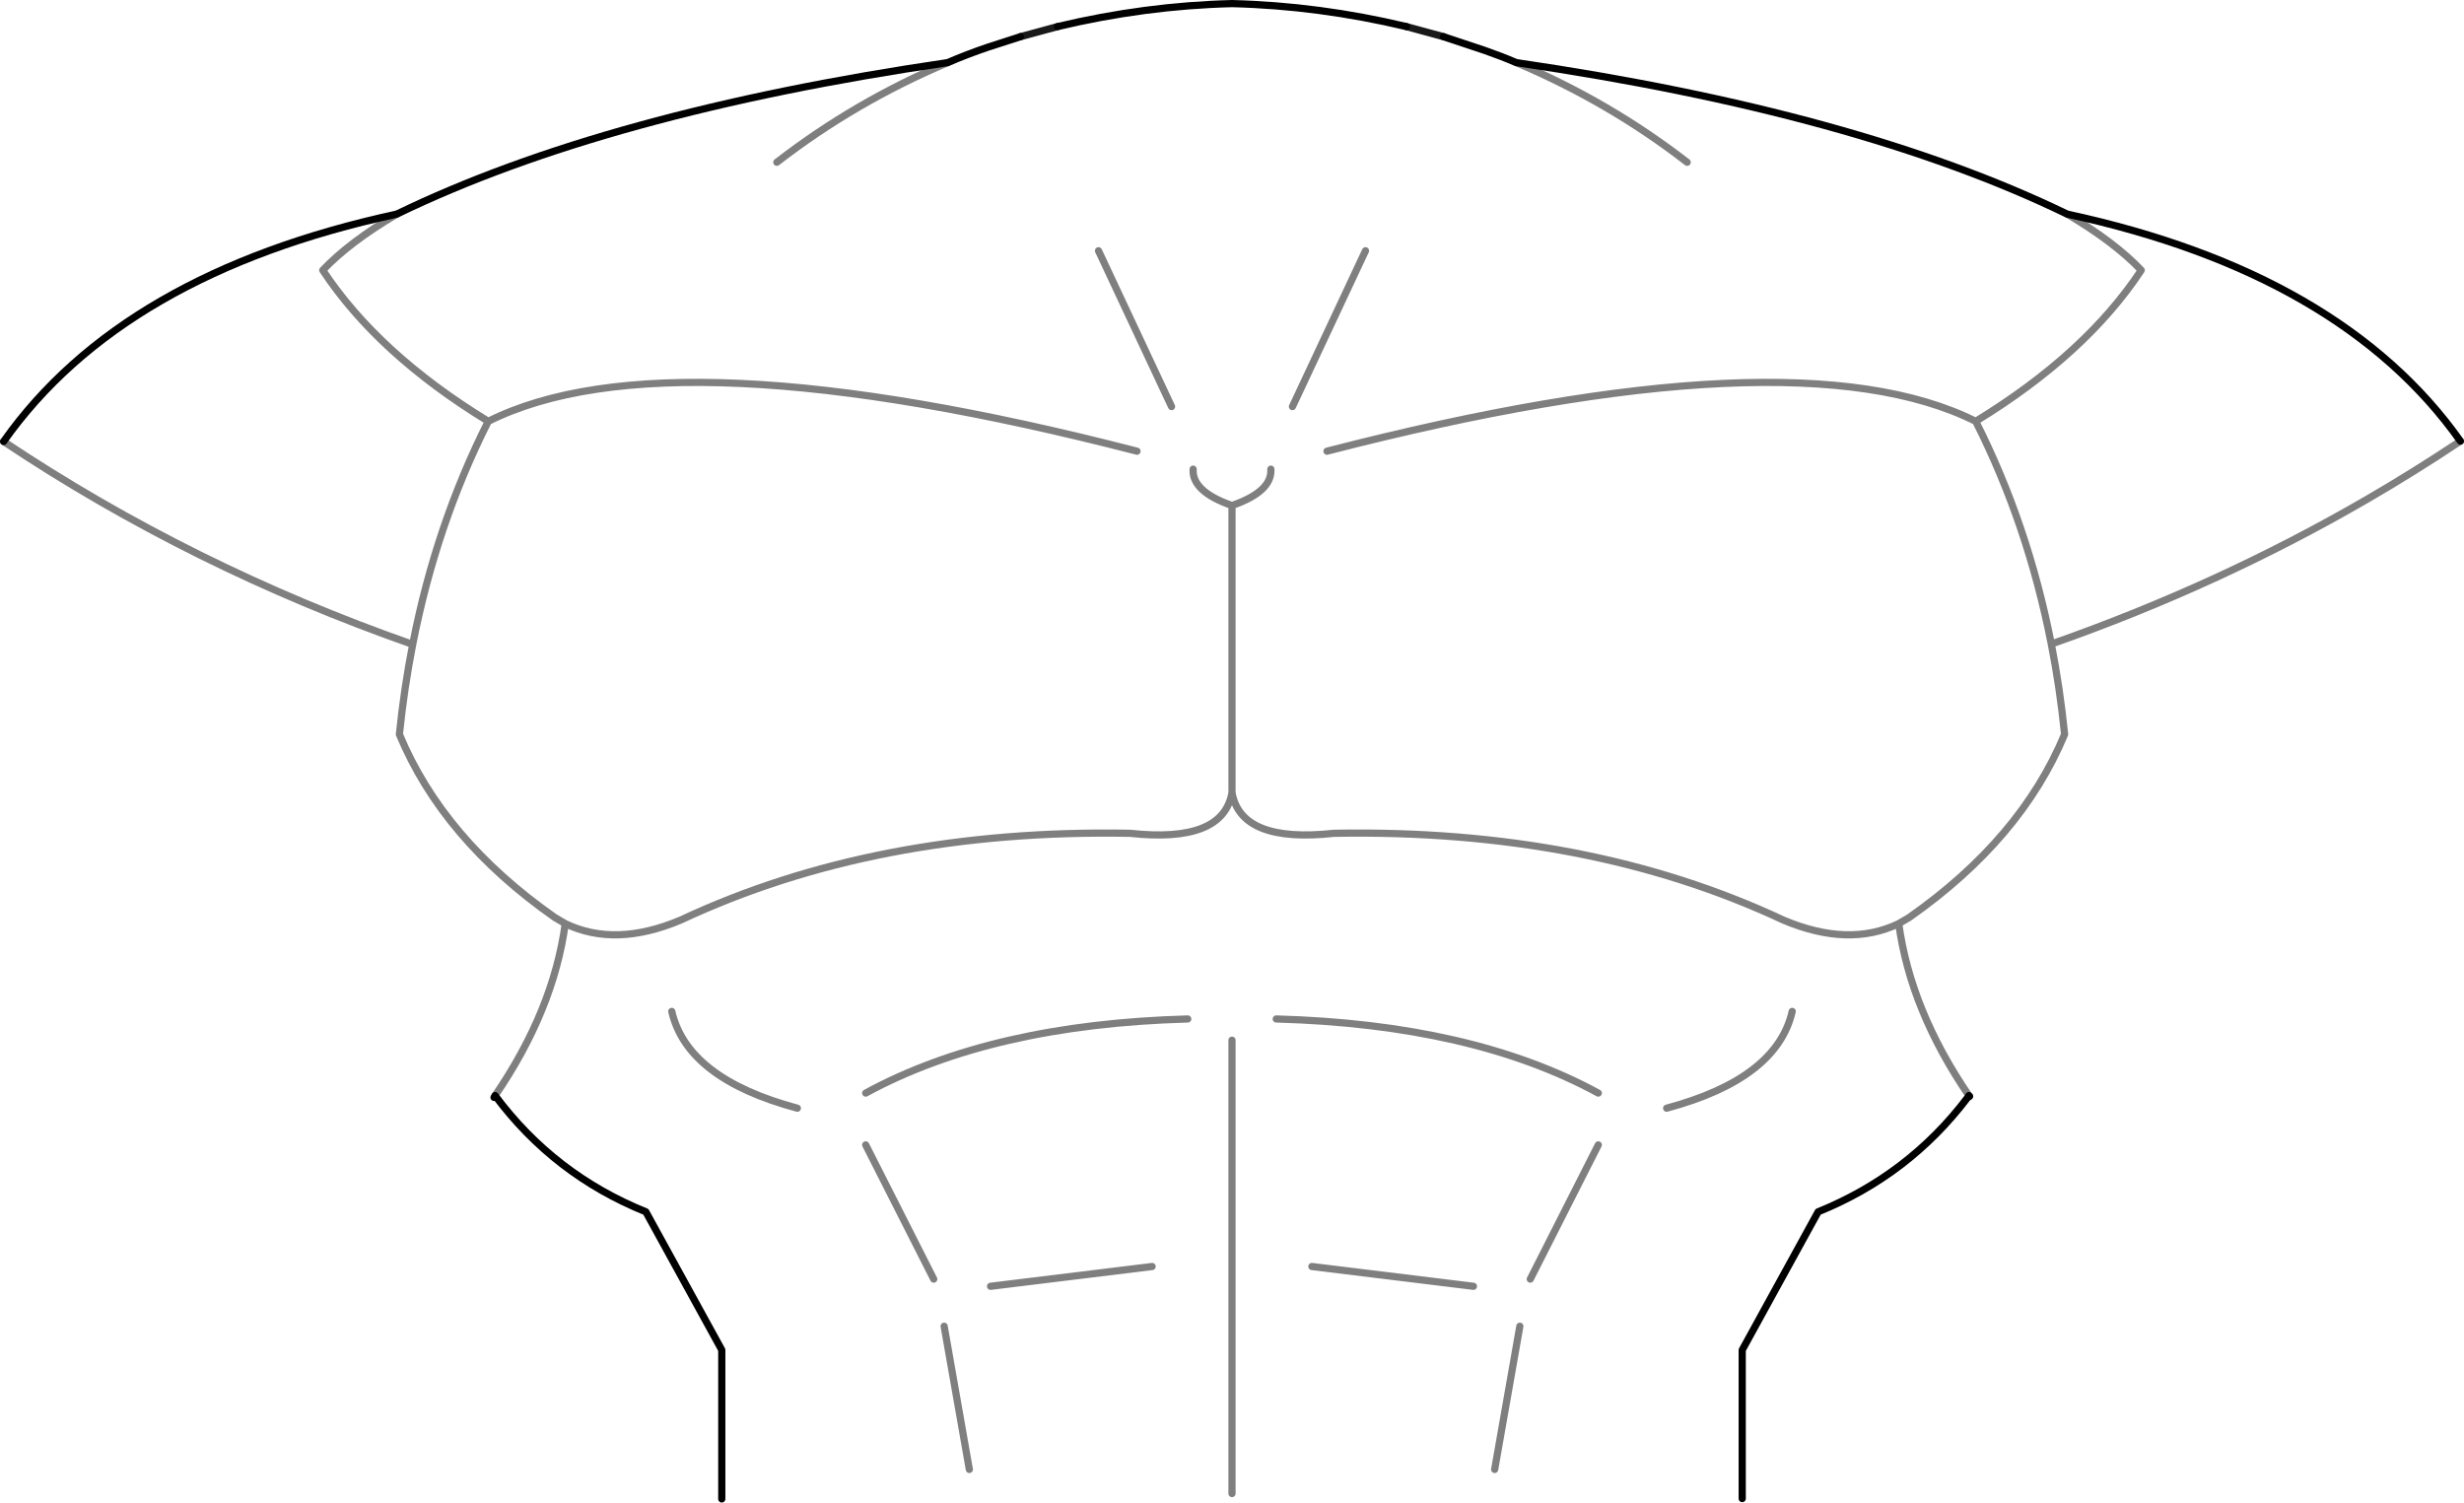 <?xml version="1.0" encoding="UTF-8" standalone="no"?>
<svg xmlns:xlink="http://www.w3.org/1999/xlink" height="208.8px" width="342.4px" xmlns="http://www.w3.org/2000/svg">
  <g transform="matrix(1.0, 0.0, 0.0, 1.0, -228.8, -130.05)">
    <path d="M516.05 159.8 Q486.95 145.7 439.5 138.75 437.4 137.85 435.1 137.05 L429.4 135.15 M516.05 159.8 Q554.2 168.05 570.7 191.35 M502.4 282.3 L502.5 282.4 502.2 282.6 Q494.05 293.35 481.45 298.45 L470.9 317.65 470.9 338.3 M424.25 133.75 Q412.1 130.85 400.0 130.55 387.9 130.85 375.75 133.75 M370.6 135.15 L366.1 136.6 Q363.15 137.6 360.5 138.75 313.05 145.7 283.95 159.8 245.8 168.05 229.3 191.4 M329.1 338.35 L329.1 317.65 318.55 298.45 Q305.8 293.3 297.6 282.3 L297.45 282.55 M502.4 282.3 L502.2 282.6" fill="none" stroke="#000000" stroke-linecap="round" stroke-linejoin="round" stroke-width="1.0"/>
    <path d="M375.75 133.75 L370.6 135.15 M429.4 135.15 L424.25 133.75" fill="none" stroke="#000000" stroke-linecap="round" stroke-linejoin="round" stroke-opacity="0.902" stroke-width="1.0"/>
    <path d="M413.2 192.75 Q478.15 176.0 503.35 188.6 518.65 179.25 526.35 167.6 522.65 163.7 516.05 159.8 M439.5 138.75 Q452.4 144.2 463.25 152.6 M570.7 191.35 Q564.25 195.65 557.7 199.45 537.1 211.4 513.85 219.55 515.05 225.65 515.7 232.1 509.65 246.65 494.1 257.55 L492.65 258.4 Q494.3 270.45 502.4 282.3 M360.5 138.75 Q347.6 144.2 336.75 152.6 M391.6 186.55 L381.45 164.9 M408.4 186.55 L418.55 164.9 M477.85 270.6 Q475.7 279.95 460.4 284.05 M450.9 281.95 Q433.35 272.4 406.15 271.65 M405.4 195.25 Q405.6 198.35 400.0 200.3 L400.0 240.2 Q401.25 247.25 414.15 245.85 449.5 245.2 476.6 257.9 485.7 261.75 492.65 258.4 M386.8 192.75 Q321.85 176.0 296.65 188.6 289.4 202.95 286.15 219.6 284.95 225.7 284.3 232.1 290.35 246.65 305.9 257.55 L307.35 258.4 Q314.3 261.75 323.4 257.9 350.5 245.2 385.85 245.85 398.75 247.25 400.0 240.2 M349.1 281.95 Q366.65 272.4 393.85 271.65 M366.45 308.8 L388.9 306.05 M360.0 314.35 L363.5 334.25 M433.55 308.8 L411.1 306.05 M440.0 314.35 L436.5 334.25 M349.1 289.15 L358.55 307.8 M450.9 289.15 L441.45 307.8 M400.0 274.6 L400.0 337.6 M400.0 200.3 Q394.4 198.35 394.6 195.25 M513.85 219.55 Q510.6 202.95 503.35 188.6 M296.65 188.6 Q281.35 179.25 273.65 167.6 277.35 163.7 283.95 159.8 M229.3 191.4 Q255.45 208.85 286.15 219.6 M297.6 282.3 Q305.7 270.45 307.35 258.4 M322.15 270.6 Q324.3 279.95 339.6 284.05" fill="none" stroke="#000000" stroke-linecap="round" stroke-linejoin="round" stroke-opacity="0.502" stroke-width="1.0"/>
  </g>
</svg>
